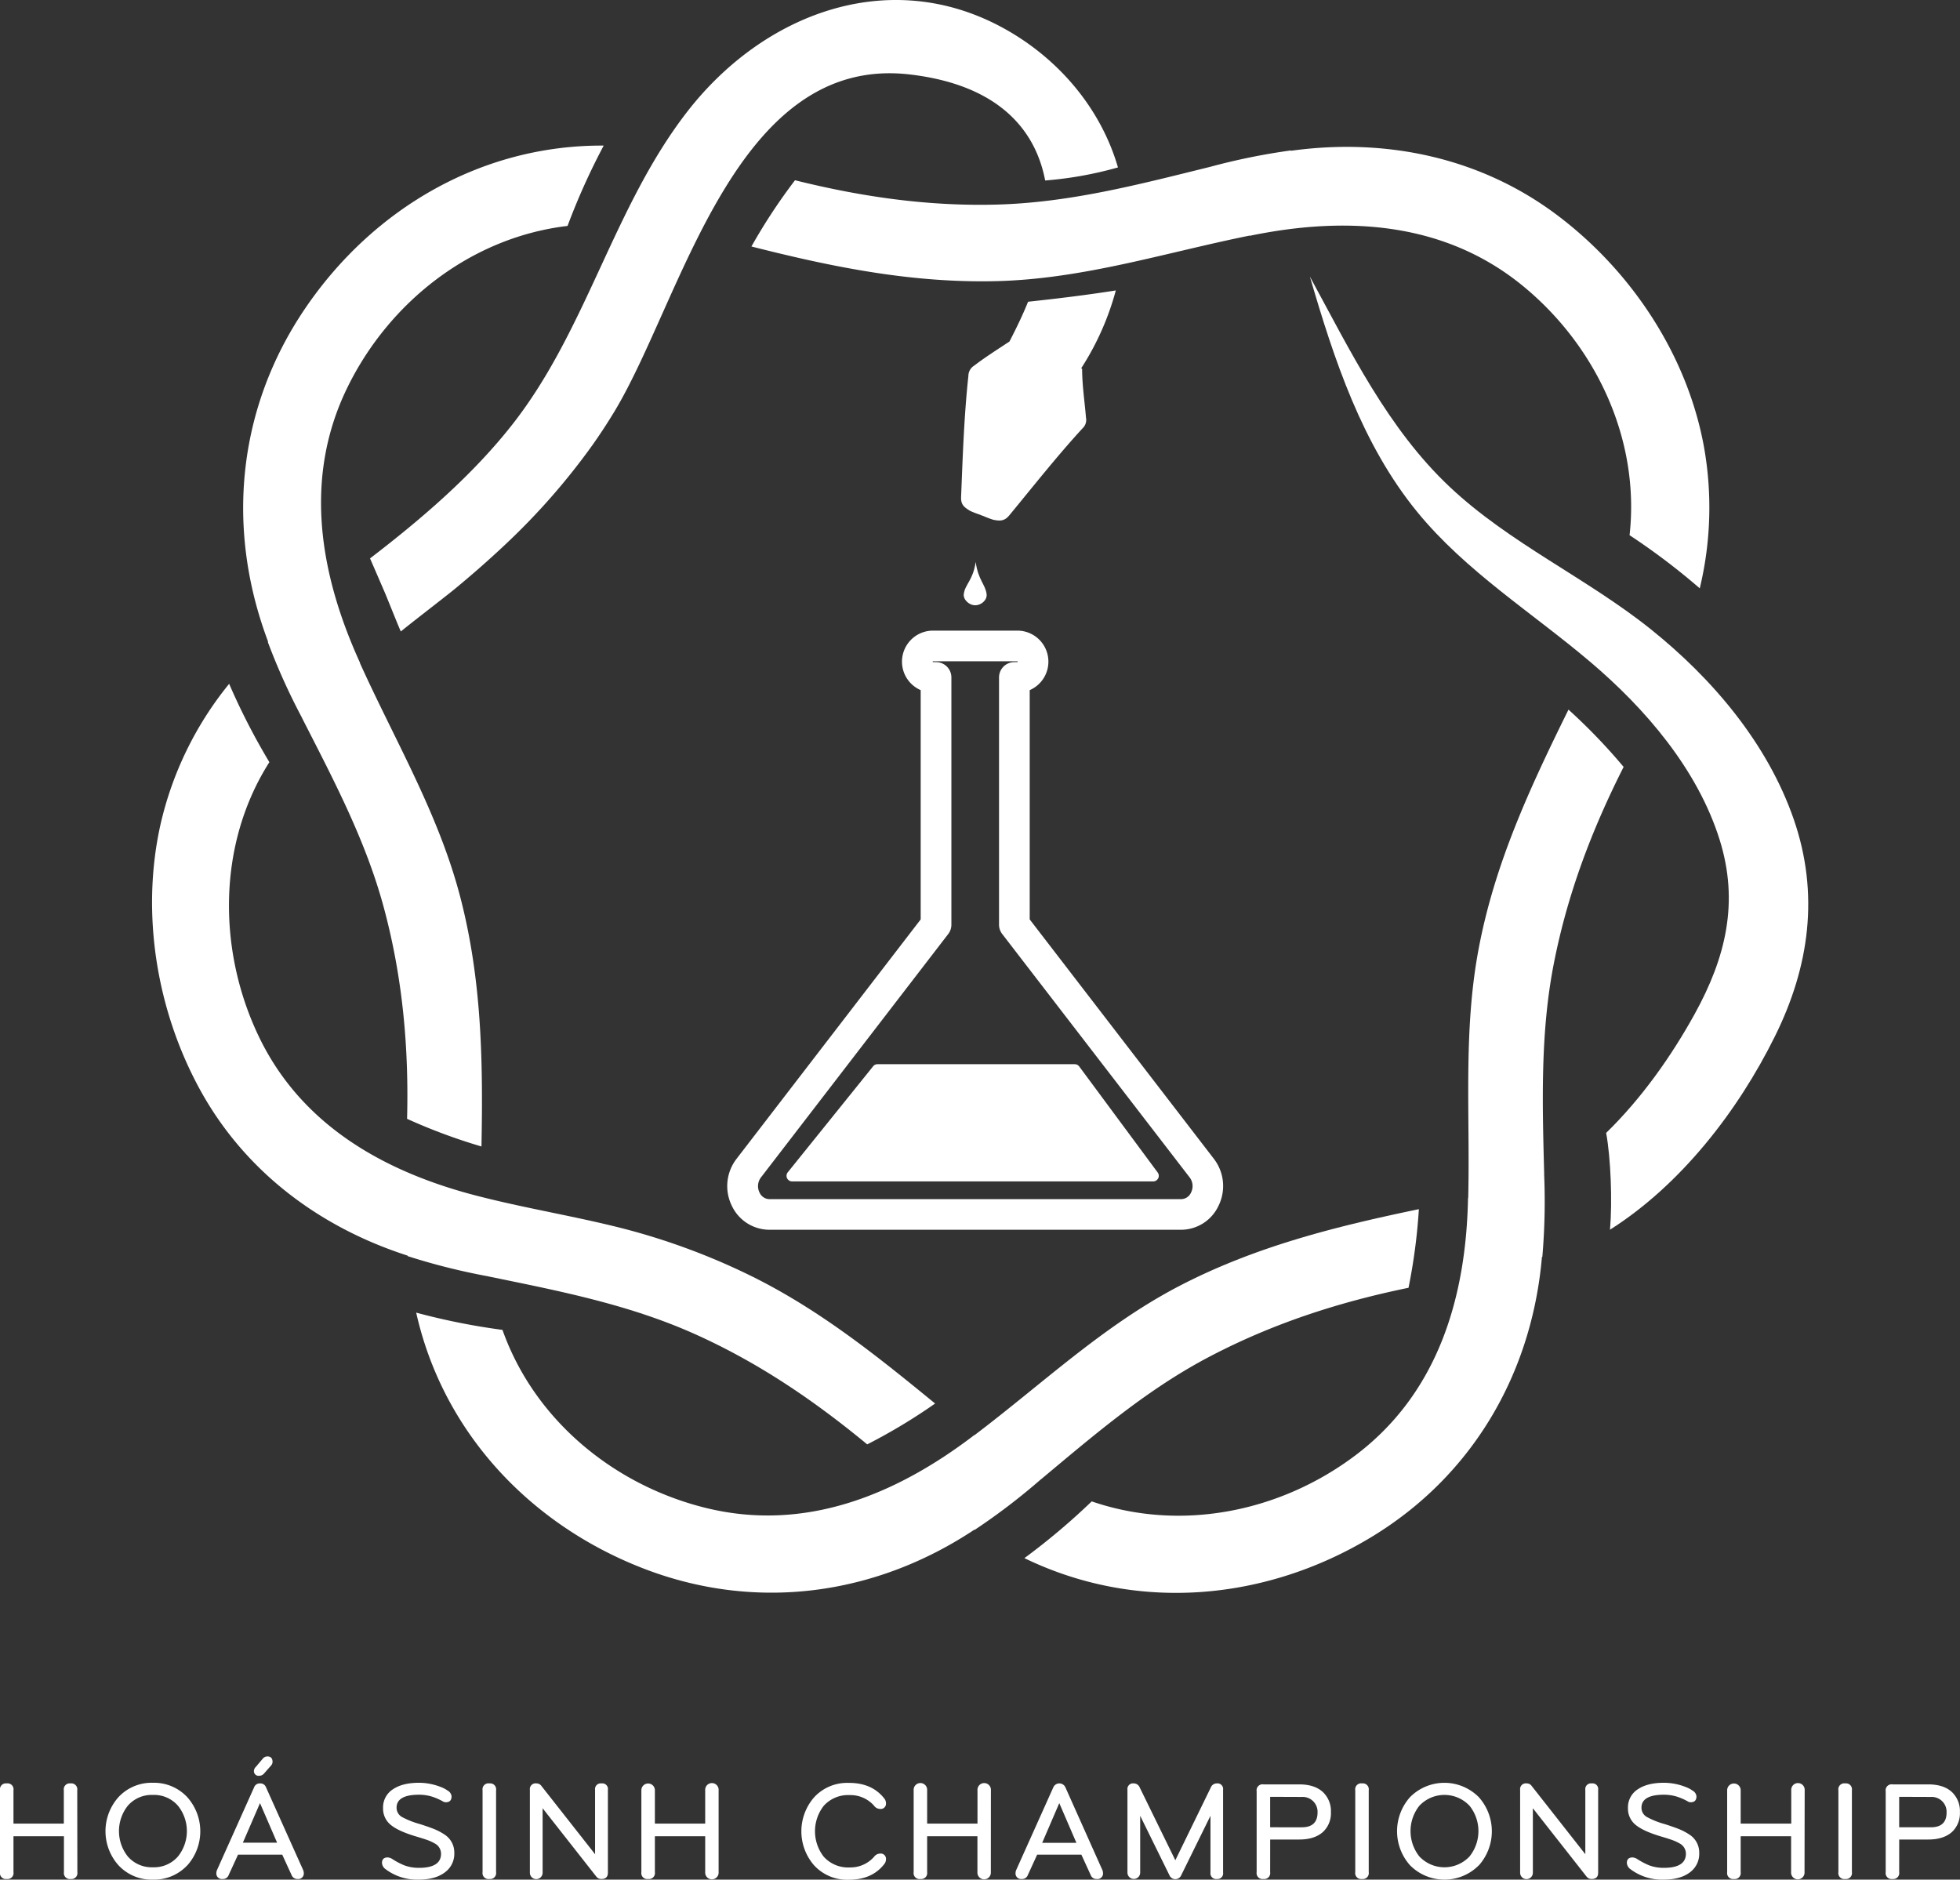 <svg xmlns="http://www.w3.org/2000/svg" viewBox="0 0 658.71 631.71"><rect x="0" y="0" width="658.71" height="631.71" fill="#333333" stroke="none"/><defs><style>.cls-1{fill:#fff;}</style></defs><g id="Layer_2" data-name="Layer 2"><g id="Layer_1-2" data-name="Layer 1"><path class="cls-1" d="M26,629.2a2,2,0,0,1-2.25,2.3,2,2,0,0,1-2.26-2.3V617.14H4.53V629.2a2,2,0,0,1-2.23,2.3A2,2,0,0,1,0,629.2V601.67a2,2,0,0,1,2.26-2.3,2,2,0,0,1,2.27,2.3v11.21H21.45V601.67a2,2,0,0,1,2.26-2.3,2,2,0,0,1,2.25,2.3Z"/><path class="cls-1" d="M62.94,626.9a15.2,15.2,0,0,1-11.56,4.81,15.16,15.16,0,0,1-11.55-4.81,17.2,17.2,0,0,1,0-22.93,15.19,15.19,0,0,1,11.55-4.81A15.23,15.23,0,0,1,62.94,604a17.22,17.22,0,0,1,0,22.93Zm-3.11-20a10.64,10.64,0,0,0-8.45-3.66,10.64,10.64,0,0,0-8.45,3.66,13.74,13.74,0,0,0,0,17,10.64,10.64,0,0,0,8.45,3.66,10.64,10.64,0,0,0,8.45-3.66,13.63,13.63,0,0,0,0-17Z"/><path class="cls-1" d="M101.86,628.44a2.6,2.6,0,0,1,.23.94A1.87,1.87,0,0,1,100,631.5a2.06,2.06,0,0,1-2-1.31l-3.15-6.88H80l-3.16,6.88a2,2,0,0,1-2,1.31,1.87,1.87,0,0,1-2.12-2.12,2.6,2.6,0,0,1,.23-.94l12.45-27.76a2,2,0,0,1,2-1.31,2,2,0,0,1,2,1.31ZM87.38,606,81.62,619.3H93.13ZM86,593.8l2.31-2.74a2,2,0,0,1,1.54-.76c1.16,0,1.75.63,1.75,1.89a2,2,0,0,1-.56,1.24L88.78,596a2.16,2.16,0,0,1-1.68.81,1.57,1.57,0,0,1-1.75-1.8A2.07,2.07,0,0,1,86,593.8Z"/><path class="cls-1" d="M149.69,629.13c-2.16,1.72-5.15,2.58-8.95,2.58a17.63,17.63,0,0,1-11.14-3.5,2.76,2.76,0,0,1-1.22-2.12c0-1.22.64-1.84,1.93-1.84a3.43,3.43,0,0,1,1.61.58,23.92,23.92,0,0,0,3.94,2.07,13.86,13.86,0,0,0,4.92.85q7.44,0,7.44-4.72a3.88,3.88,0,0,0-2.1-3.47,14.32,14.32,0,0,0-2.62-1.2c-.82-.29-2.05-.68-3.71-1.17q-6.19-1.85-8.68-4.06a7,7,0,0,1-2.37-5.47,7.18,7.18,0,0,1,3.39-6.36c2.13-1.42,5-2.14,8.7-2.14a20,20,0,0,1,7.11,1.34,10.1,10.1,0,0,1,2.51,1.29,2.49,2.49,0,0,1,1.31,1.91c0,1.35-.64,2-1.93,2a1.68,1.68,0,0,1-.9-.23,19.37,19.37,0,0,0-3.73-1.65,15,15,0,0,0-4.33-.65q-7.59,0-7.59,4.37a3.55,3.55,0,0,0,1.84,3.13A27.74,27.74,0,0,0,141,613q3.13,1,5,1.75a19.48,19.48,0,0,1,3.68,2,7.14,7.14,0,0,1,3,6A7.68,7.68,0,0,1,149.69,629.13Z"/><path class="cls-1" d="M166.72,629.2a2,2,0,0,1-2.24,2.3,2,2,0,0,1-2.3-2.3V601.67a2,2,0,0,1,2.3-2.3,2,2,0,0,1,2.24,2.3Z"/><path class="cls-1" d="M204.3,629.38c0,1.42-.73,2.12-2.19,2.12a2.08,2.08,0,0,1-1.68-.78l-18.07-23v21.68a2.14,2.14,0,0,1-4.28,0V601.53a1.93,1.93,0,0,1,2.21-2.16,2,2,0,0,1,1.7.9l18,22.9V601.53a1.92,1.92,0,0,1,2.19-2.16,1.89,1.89,0,0,1,2.12,2.16Z"/><path class="cls-1" d="M241.51,629.2a2.26,2.26,0,1,1-4.51,0V617.14H220.09V629.2a2,2,0,0,1-2.24,2.3,2,2,0,0,1-2.3-2.3V601.67a2.27,2.27,0,1,1,4.54,0v11.21H237V601.67a2.26,2.26,0,1,1,4.51,0Z"/><path class="cls-1" d="M297.13,604.37a2.47,2.47,0,0,1,.62,1.58,1.77,1.77,0,0,1-2,2,2.54,2.54,0,0,1-2-1.08,10.56,10.56,0,0,0-8.2-3.57,11,11,0,0,0-8.7,3.59,13.91,13.91,0,0,0,0,17.13,11,11,0,0,0,8.7,3.59,10.56,10.56,0,0,0,8.2-3.57,2.54,2.54,0,0,1,2-1.08,1.77,1.77,0,0,1,2,2,2.52,2.52,0,0,1-.62,1.59q-4.1,5.21-11.88,5.2a15.1,15.1,0,0,1-11.64-4.83,17.4,17.4,0,0,1,0-22.88,15.07,15.07,0,0,1,11.64-4.84Q293,599.16,297.13,604.37Z"/><path class="cls-1" d="M333,629.2a2.26,2.26,0,1,1-4.51,0V617.14H311.59V629.2a2,2,0,0,1-2.23,2.3,2,2,0,0,1-2.3-2.3V601.67a2.27,2.27,0,1,1,4.53,0v11.21h16.92V601.67a2.26,2.26,0,1,1,4.51,0Z"/><path class="cls-1" d="M370.46,628.44a2.41,2.41,0,0,1,.23.94,1.87,1.87,0,0,1-2.12,2.12,2,2,0,0,1-2-1.31l-3.15-6.88H348.57l-3.15,6.88a2,2,0,0,1-2,1.31,1.87,1.87,0,0,1-2.11-2.12,2.41,2.41,0,0,1,.23-.94L354,600.68a2.22,2.22,0,0,1,4.05,0ZM356,606l-5.75,13.35h11.51Z"/><path class="cls-1" d="M406.93,600.73a2.15,2.15,0,0,1,2-1.36,1.88,1.88,0,0,1,2.12,2.12v27.85A1.89,1.89,0,0,1,409,631.5a1.92,1.92,0,0,1-2.19-2.16V610.26L397,630.19a2.15,2.15,0,0,1-4,0l-9.81-19.93v19.08a2.14,2.14,0,1,1-4.28,0V601.49a1.88,1.88,0,0,1,2.12-2.12,2.15,2.15,0,0,1,2,1.36L395,625.2Z"/><path class="cls-1" d="M426.87,629.2a2,2,0,0,1-2.23,2.3,2,2,0,0,1-2.31-2.3V602a2,2,0,0,1,2.31-2.3h12q5.19,0,8,2.62a8.8,8.8,0,0,1,2.65,6.72,8.57,8.57,0,0,1-2.65,6.63q-2.84,2.56-8,2.56h-9.76Zm0-25.32v10.24H437.5q5.29,0,5.3-5a5,5,0,0,0-5.3-5.2Z"/><path class="cls-1" d="M460,629.2a2,2,0,0,1-2.23,2.3,2,2,0,0,1-2.3-2.3V601.67a2,2,0,0,1,2.3-2.3,2,2,0,0,1,2.23,2.3Z"/><path class="cls-1" d="M497,626.9a16.28,16.28,0,0,1-23.11,0,17.22,17.22,0,0,1,0-22.93A16.28,16.28,0,0,1,497,604a17.22,17.22,0,0,1,0,22.93Zm-3.11-20a11.57,11.57,0,0,0-16.89,0,13.71,13.71,0,0,0,0,17,11.57,11.57,0,0,0,16.89,0,13.63,13.63,0,0,0,0-17Z"/><path class="cls-1" d="M537.1,629.38c0,1.42-.73,2.12-2.19,2.12a2.08,2.08,0,0,1-1.68-.78l-18.07-23v21.68a2.14,2.14,0,0,1-4.28,0V601.53a1.93,1.93,0,0,1,2.21-2.16,2,2,0,0,1,1.7.9l18,22.9V601.53a1.92,1.92,0,0,1,2.19-2.16,1.89,1.89,0,0,1,2.12,2.16Z"/><path class="cls-1" d="M568.11,629.13c-2.17,1.72-5.15,2.58-9,2.58a17.65,17.65,0,0,1-11.14-3.5,2.79,2.79,0,0,1-1.22-2.12c0-1.22.65-1.84,1.94-1.84a3.43,3.43,0,0,1,1.61.58,23.88,23.88,0,0,0,3.93,2.07,13.91,13.91,0,0,0,4.93.85q7.42,0,7.43-4.72a3.89,3.89,0,0,0-2.09-3.47,14.45,14.45,0,0,0-2.63-1.2c-.81-.29-2-.68-3.7-1.17q-6.19-1.85-8.68-4.06a7,7,0,0,1-2.37-5.47,7.19,7.19,0,0,1,3.38-6.36c2.14-1.42,5-2.14,8.7-2.14a20,20,0,0,1,7.12,1.34,10.28,10.28,0,0,1,2.51,1.29,2.49,2.49,0,0,1,1.31,1.91c0,1.35-.65,2-1.94,2a1.67,1.67,0,0,1-.89-.23,19.65,19.65,0,0,0-3.73-1.65,15,15,0,0,0-4.33-.65q-7.59,0-7.59,4.37a3.55,3.55,0,0,0,1.84,3.13,27.51,27.51,0,0,0,5.89,2.35q3.14,1,5,1.75a19.8,19.8,0,0,1,3.68,2,7.17,7.17,0,0,1,3,6A7.68,7.68,0,0,1,568.11,629.13Z"/><path class="cls-1" d="M606.46,629.2a2.26,2.26,0,1,1-4.51,0V617.14H585V629.2a2,2,0,0,1-2.24,2.3,2,2,0,0,1-2.3-2.3V601.67a2.27,2.27,0,1,1,4.54,0v11.21H602V601.67a2.26,2.26,0,1,1,4.51,0Z"/><path class="cls-1" d="M622.38,629.2a2,2,0,0,1-2.24,2.3,2,2,0,0,1-2.3-2.3V601.67a2,2,0,0,1,2.3-2.3,2,2,0,0,1,2.24,2.3Z"/><path class="cls-1" d="M638.27,629.2a2,2,0,0,1-2.23,2.3,2,2,0,0,1-2.3-2.3V602a2,2,0,0,1,2.3-2.3h12q5.21,0,8,2.62a8.8,8.8,0,0,1,2.64,6.72,8.57,8.57,0,0,1-2.64,6.63q-2.84,2.56-8,2.56h-9.76Zm0-25.32v10.24h10.64q5.3,0,5.29-5a5,5,0,0,0-5.29-5.2Z"/><path class="cls-1" d="M397,413.3H258.5a14,14,0,0,1-12.5-7.95,15,15,0,0,1,1.54-15.9L309.42,309V231.94a10.43,10.43,0,0,1,4.18-20h28.28a10.43,10.43,0,0,1,4.18,20V309l61.88,80.44h0a15,15,0,0,1,1.53,15.9A13.93,13.93,0,0,1,397,413.3ZM313.6,222.24a.15.15,0,0,0-.15.15.15.15,0,0,0,.15.14h1a5.14,5.14,0,0,1,5.14,5.14v83.09a5.15,5.15,0,0,1-1.06,3.14l-62.95,81.82a4.83,4.83,0,0,0-.46,5.09,3.71,3.71,0,0,0,3.27,2.2H397a3.68,3.68,0,0,0,3.27-2.2,4.81,4.81,0,0,0-.45-5.09l-63-81.82a5.16,5.16,0,0,1-1.07-3.14V227.67a5.14,5.14,0,0,1,5.14-5.14h1a.14.14,0,0,0,.14-.14.15.15,0,0,0-.14-.15Z"/><path class="cls-1" d="M293.44,358.36,264.74,394a1.88,1.88,0,0,0,1.46,3.05H387.56a1.88,1.88,0,0,0,1.51-3L362.7,358.42a1.86,1.86,0,0,0-1.51-.76H294.9A1.84,1.84,0,0,0,293.44,358.36Z"/><path class="cls-1" d="M545.66,257.75c-10.7,21.16-18.86,42.66-23.44,66s-3.88,46.91-3.26,70.63l.1,0-.12.06a217.87,217.87,0,0,1-.6,28l-.13,0,0,0c-3.4,39.36-23.46,73.7-57.46,94.22-35.56,21.46-78.78,25.28-116.47,7a226.72,226.72,0,0,0,22.62-19.07c30.21,10.36,63.66,3.48,88.9-15.69,27.57-20.94,36.94-53,37.57-86.33l.06.05c.68-28.1-1.75-55.84,3.49-83.65,5.44-28.93,17.31-54.3,30.21-80.48A194.93,194.93,0,0,1,545.66,257.75Z"/><path class="cls-1" d="M476.85,406.38a193.61,193.61,0,0,1-3.48,26.42c-23.22,4.77-45.14,11.84-66.21,22.8-21.24,11-39,26.3-57.27,41.54l.1.05-.13-.05a214.84,214.84,0,0,1-22.26,17l-.11-.06v0c-33.44,22.21-73.56,27.63-111.22,13.07-38.1-14.73-67.37-45.75-76.4-86a225.26,225.26,0,0,0,29,5.8c10.69,30.2,37.34,52.13,68.12,59.78,33.44,8.32,64.13-4.29,90.51-24.47v.08c22.69-17.16,43-36.58,68.39-49.91C421.58,419,448.64,412.24,476.85,406.38Z"/><path class="cls-1" d="M314.27,471.7a192.12,192.12,0,0,1-22.82,13.73c-17.8-14.69-36.2-27.23-57.29-36.79-22.45-10.17-46-14.73-70-19.65l0,.11a.5.5,0,0,1,0-.13A217.64,217.64,0,0,1,137,422.16V422l0,0c-29.62-9.53-54.77-28.34-69.83-55.87-14.52-26.55-19.82-58.95-13.33-88.59a115.53,115.53,0,0,1,23.17-47.72,224.52,224.52,0,0,0,13.52,26.33C73,283.67,73.12,319.48,87,348.39c14.58,30.38,43.19,46,74.76,53.87l0,0c15.43,3.91,31.17,6.47,46.62,10.36A224.74,224.74,0,0,1,251,428.13C274.51,439.46,294.19,455.25,314.27,471.7Z"/><path class="cls-1" d="M202.89,48.93a225.82,225.82,0,0,0-12.15,27c-32.27,3.81-59.86,25.41-74,54.32-14.88,30.44-9.3,62.78,4.27,92.53l-.07,0c11.86,26.26,26.5,50.75,33.79,78.88,7.2,27.76,7.63,55.16,7.08,83.65a191.82,191.82,0,0,1-25-9.29c.61-24.06-1.5-47.37-7.73-70.67-6.08-22.76-16.94-43.18-27.55-64l-.07.09.08-.12A214.73,214.73,0,0,1,90,215.74l.1-.09h0c-14.29-37.9-10.41-78.34,12.46-112S162,48.69,202.89,48.93Z"/><path class="cls-1" d="M572.63,150a116,116,0,0,1-1.38,47.73,226.44,226.44,0,0,0-23.59-17.86c3.56-32-11.14-63.5-35.8-83.73C485.42,74.44,452.35,72.55,420,79.25l0-.08C391.57,84.91,364.23,93.75,335,94.48c-28.39.71-55.09-4.68-82.46-11.64a192.35,192.35,0,0,1,14.64-22.26c22.38,5.56,44.5,8.77,67.61,8.18,24.62-.63,47.81-6.73,71.56-12.6l-.07-.1a.47.47,0,0,0,.1.1,217.91,217.91,0,0,1,27.43-5.6l.07.11,0,0c32-4.43,64,2.27,89.93,22C548.45,91.38,567,119.37,572.63,150Z"/><path class="cls-1" d="M351.26,60.66a125.64,125.64,0,0,0,24.46-4.39c-5.79-20-20.24-37-39.11-47.15-38-20.42-79.9-4.62-105.5,28.23-24.91,32-33.8,73.23-58.82,105.18-13.48,17.21-30.62,31.86-47.93,45.14q2.51,5.78,5,11.55c.94,2.21,5.28,13.12,5.37,13,2.9-2.44,14.91-11.66,17.84-14.06,5.82-4.79,11.5-9.75,17-14.93a227.46,227.46,0,0,0,29.65-33.8q3.81-5.41,7.24-11.07c22.85-37.85,40.47-120,99.1-113.36C334.44,28.31,347.8,42.62,351.26,60.66Z"/><path class="cls-1" d="M375,97.61c-9.8,1.55-19.63,2.74-29.49,3.8-1.84,4.58-4,9-6.25,13.36-3.9,2.59-8.19,5.29-11.81,8.08a4.09,4.09,0,0,0-2,3.51C324,139.7,323.54,153.7,323,167c-.12,2.7,1.11,3.49,3,4.68a31.05,31.05,0,0,0,3.38,1.31,4.59,4.59,0,0,0,1,.39,33.87,33.87,0,0,0,3.39,1.29c2.14.44,3.74.56,5.37-1.4,8-9.69,16.11-20,24.64-29.28a3.88,3.88,0,0,0,1.19-3.67c-.43-5.31-1.3-10.94-1.29-16.37l-.32-.17A92.24,92.24,0,0,0,375,97.61Z"/><path class="cls-1" d="M602.83,275.33c-8.82-25.46-27.28-47.25-48.11-63.91-21.55-17.23-47.33-28.79-67.5-47.78-20.87-19.65-33.48-45.87-47-70.68,8.11,27.81,17.48,56.34,36.08,79.1,16.37,20,38.55,33.77,58.09,50.34,18.62,15.77,36.11,36.16,43.53,59.79,6.59,21,2.09,39.63-8.36,58.56-7.83,14.19-17.83,28.36-29.77,40,1.55,8.42,2.12,23.08,1.29,32.53,23.86-15.13,43-39.9,55.38-64.89C608.14,324.9,611.51,300.42,602.83,275.33Z"/><path class="cls-1" d="M331.57,199.59c.29,2-1.72,3.83-3.83,3.83s-4.13-2-3.83-3.83c.46-3.3,3.07-4.49,4-10.73C328.72,194.91,331.12,196.35,331.57,199.59Z"/></g></g></svg>